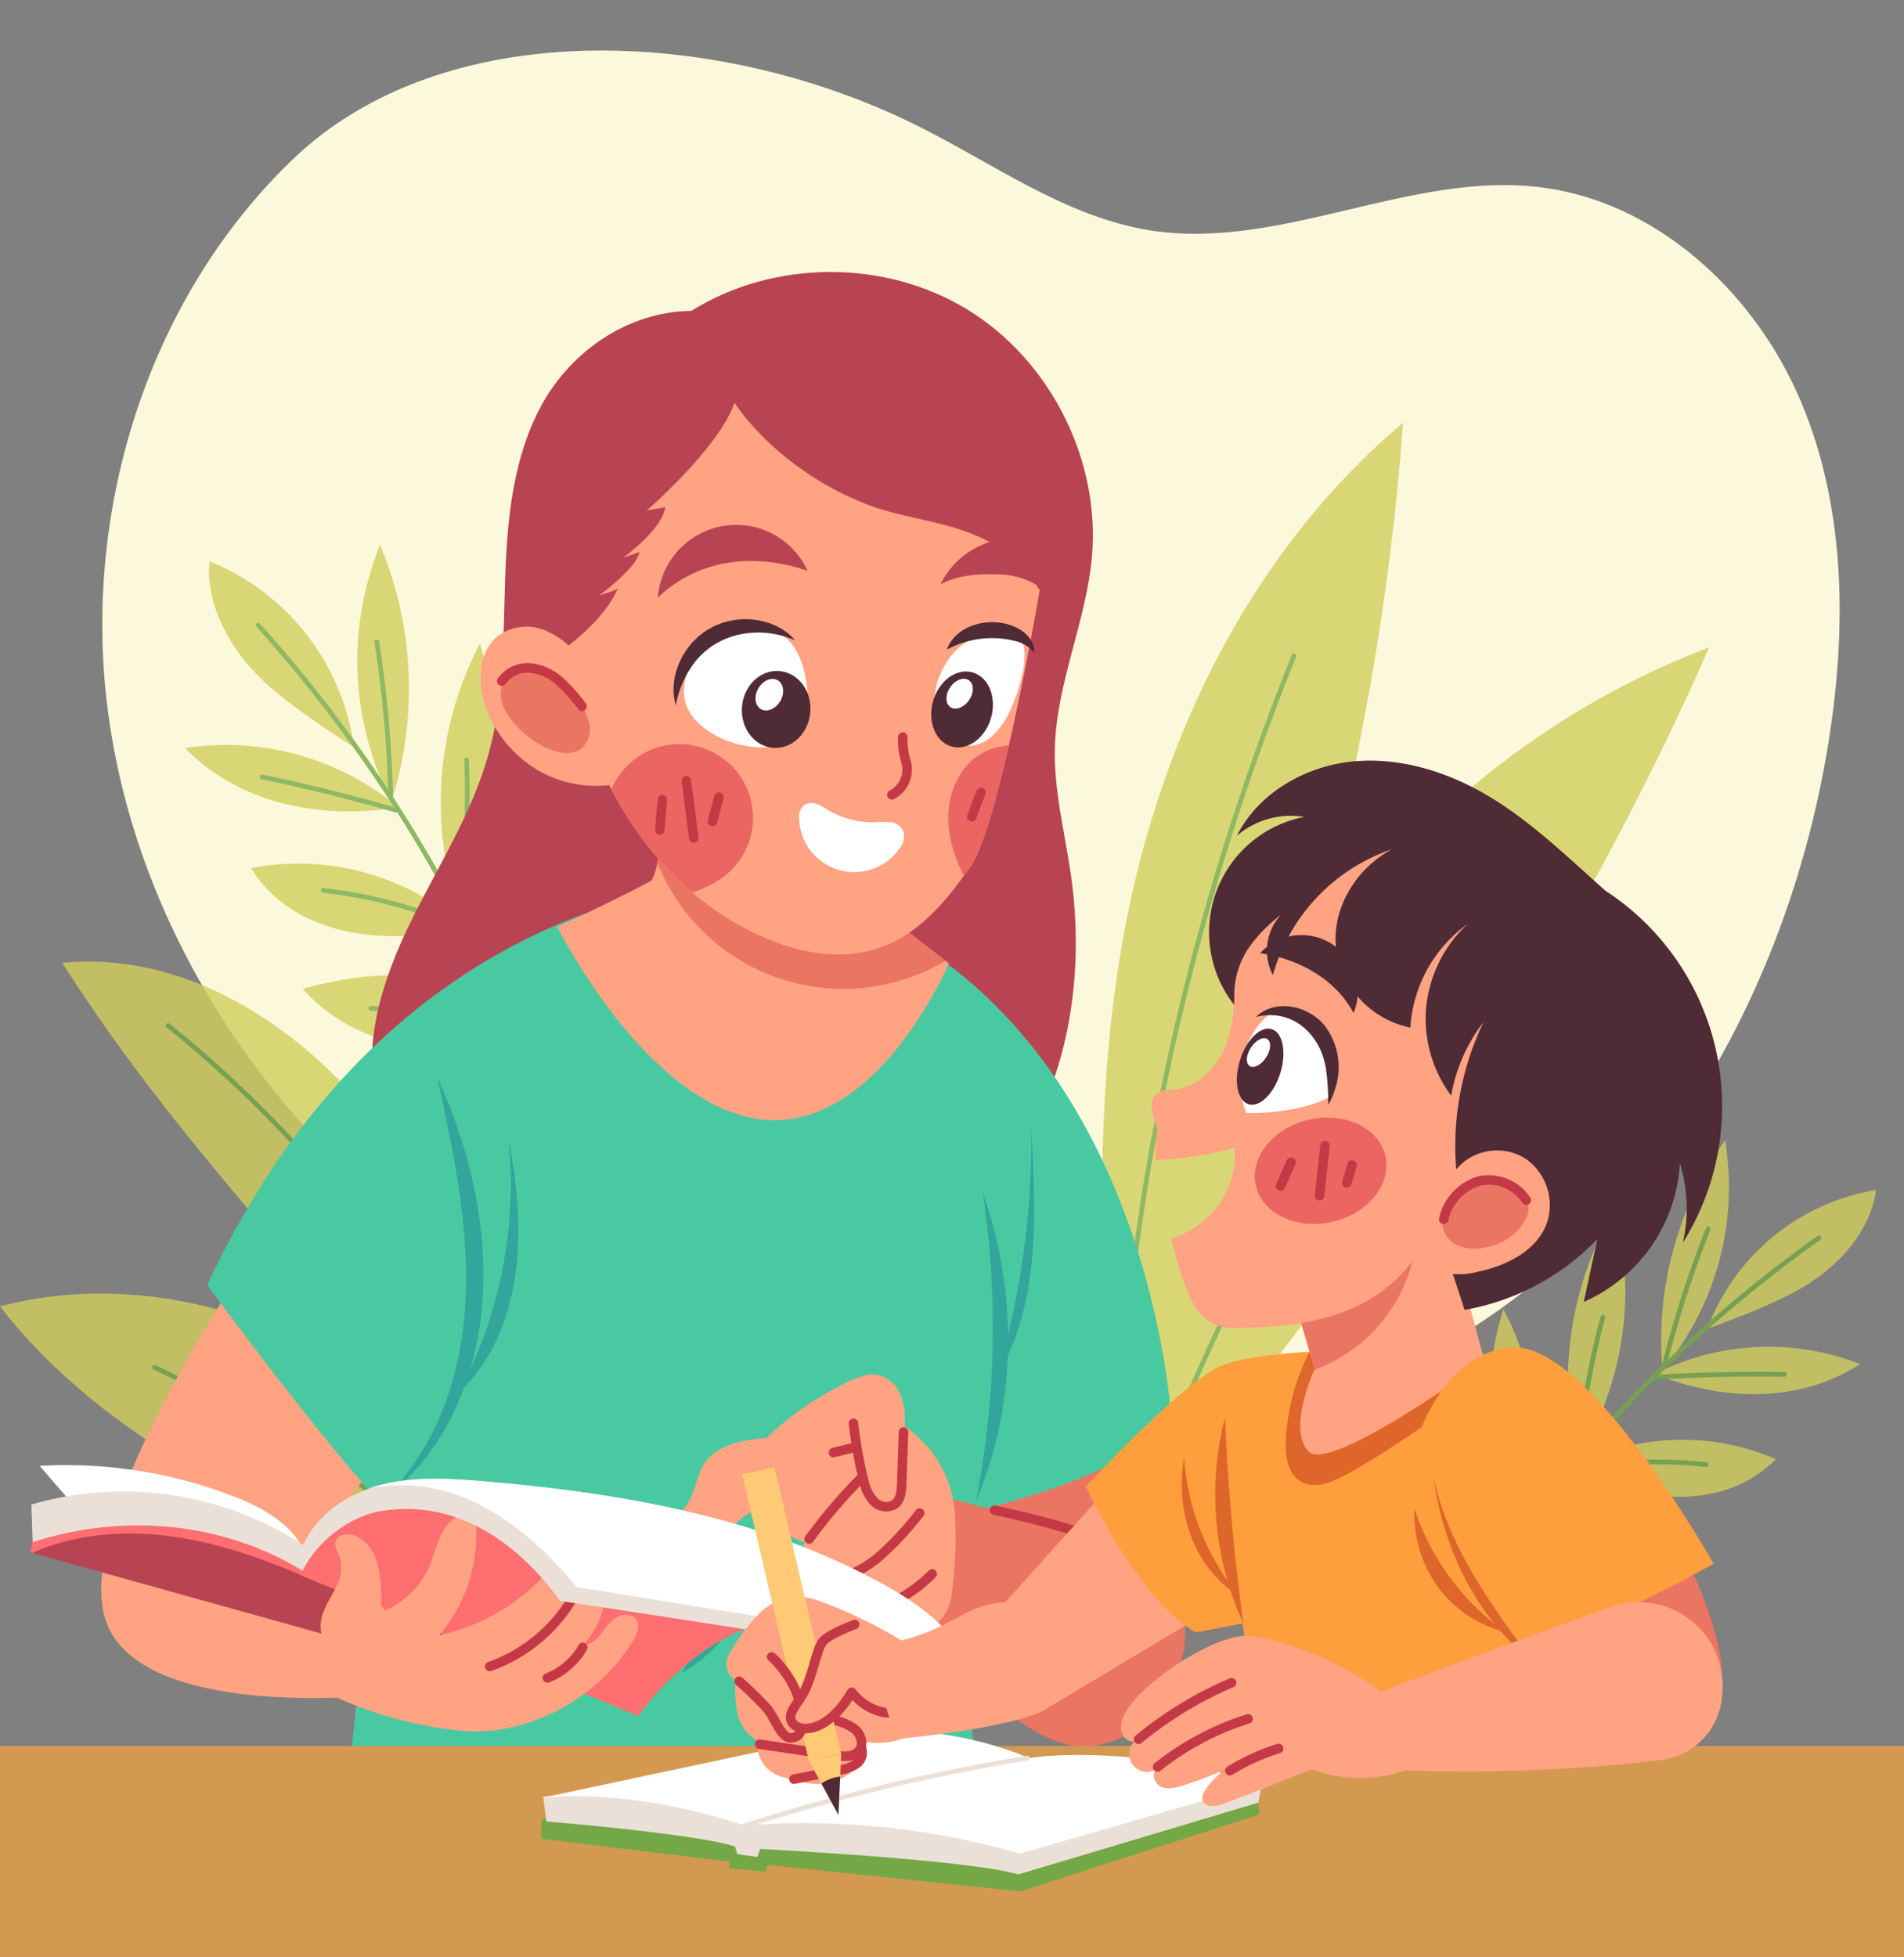 <svg xmlns="http://www.w3.org/2000/svg" xmlns:xlink="http://www.w3.org/1999/xlink" width="400" height="411" viewBox="0 0 400 411">
  <rect x="0" y="0" width="400" height="411" fill="#808080" stroke="none"/>
  <defs>
    <clipPath id="clip-path">
      <rect id="Rectángulo_416181" data-name="Rectángulo 416181" width="400" height="411" transform="translate(180 1817)" fill="#fff" stroke="#707070" stroke-width="1"/>
    </clipPath>
  </defs>
  <g id="Enmascarar_grupo_1098854" data-name="Enmascarar grupo 1098854" transform="translate(-180 -1817)" clip-path="url(#clip-path)">
    <g id="Grupo_1201241" data-name="Grupo 1201241" transform="translate(-898.119 -54.666)">
      <g id="OBJECTS" transform="translate(1065 1882.28)">
        <g id="Grupo_1201184" data-name="Grupo 1201184" transform="translate(2.491 0)">
          <path id="Trazado_1074921" data-name="Trazado 1074921" d="M80.877,49.169C50.7,78.154,36.846,122.277,41.929,163.81s28.1,79.98,60.326,106.673,73.1,41.984,114.719,46.36c35.384,3.722,72.4-.489,103.652-17.494,45.617-24.822,73.908-74.634,82.6-125.834,4.167-24.543,4.207-50.53-5.455-73.473S367.346,57.811,342.616,54.95c-27.272-3.155-54.213,13.31-81.348,9.139C243.158,61.3,227.831,49.763,211.379,41.7,169.426,21.127,112.5,18.794,80.877,49.169Z" transform="translate(-8.78 -26.28)" fill="#fcf8db"/>
          <g id="Grupo_1201183" data-name="Grupo 1201183" transform="translate(10.628 78.172)" opacity="0.8">
            <g id="Grupo_1201168" data-name="Grupo 1201168" transform="translate(38.86 25.645)">
              <g id="Grupo_1201159" data-name="Grupo 1201159" transform="translate(36.218)">
                <path id="Trazado_1074922" data-name="Trazado 1074922" d="M102.4,196.293a64.666,64.666,0,0,1-2.374-53.917A78.178,78.178,0,0,1,102.4,196.293Z" transform="translate(-95.255 -142.376)" fill="#d1cd5c"/>
                <path id="Trazado_1074923" data-name="Trazado 1074923" d="M100.267,167.463a248.144,248.144,0,0,1,2.918,32.5" transform="translate(-96.19 -147.059)" fill="none" stroke="#74a847" stroke-linecap="round" stroke-linejoin="round" stroke-miterlimit="10" stroke-width="1"/>
              </g>
              <g id="Grupo_1201160" data-name="Grupo 1201160" transform="translate(0 42.022)">
                <path id="Trazado_1074924" data-name="Trazado 1074924" d="M95.617,207.175a56.891,56.891,0,0,0-44.894-12.464C61.07,205.295,77.008,210.069,95.617,207.175Z" transform="translate(-50.723 -194.044)" fill="#d1cd5c"/>
                <path id="Trazado_1074925" data-name="Trazado 1074925" d="M98.866,209.318q-13.965-4.03-28.205-7.006" transform="translate(-54.445 -195.587)" fill="none" stroke="#74a847" stroke-linecap="round" stroke-linejoin="round" stroke-miterlimit="10" stroke-width="1"/>
              </g>
              <g id="Grupo_1201161" data-name="Grupo 1201161" transform="translate(53.743 20.757)">
                <path id="Trazado_1074926" data-name="Trazado 1074926" d="M120.855,225.067a71.966,71.966,0,0,1,4.152-57.169A77.034,77.034,0,0,1,120.855,225.067Z" transform="translate(-116.801 -167.898)" fill="#d1cd5c"/>
                <path id="Trazado_1074927" data-name="Trazado 1074927" d="M123.112,197.948a182.489,182.489,0,0,1-1.527,31.953" transform="translate(-117.694 -173.508)" fill="none" stroke="#74a847" stroke-linecap="round" stroke-linejoin="round" stroke-miterlimit="10" stroke-width="1"/>
              </g>
              <g id="Grupo_1201162" data-name="Grupo 1201162" transform="translate(13.874 66.936)">
                <path id="Trazado_1074928" data-name="Trazado 1074928" d="M113.2,238.378a52.851,52.851,0,0,0-45.422-12.733C74.92,237.092,89.938,242.967,113.2,238.378Z" transform="translate(-67.781 -224.676)" fill="#d1cd5c"/>
                <path id="Trazado_1074929" data-name="Trazado 1074929" d="M116.641,239.932a100.228,100.228,0,0,0-30.209-8.306" transform="translate(-71.263 -225.973)" fill="none" stroke="#74a847" stroke-linecap="round" stroke-linejoin="round" stroke-miterlimit="10" stroke-width="1"/>
              </g>
              <g id="Grupo_1201163" data-name="Grupo 1201163" transform="translate(67.071 48.336)">
                <path id="Trazado_1074930" data-name="Trazado 1074930" d="M134.881,254.165a58.449,58.449,0,0,1,12.81-52.358C148.958,219.254,144.549,237.069,134.881,254.165Z" transform="translate(-133.189 -201.807)" fill="#d1cd5c"/>
                <path id="Trazado_1074931" data-name="Trazado 1074931" d="M140.967,227.089q-2.84,15.854-5.681,31.706" transform="translate(-133.58 -206.527)" fill="none" stroke="#74a847" stroke-linecap="round" stroke-linejoin="round" stroke-miterlimit="10" stroke-width="1"/>
              </g>
              <g id="Grupo_1201164" data-name="Grupo 1201164" transform="translate(24.705 90.43)">
                <path id="Trazado_1074932" data-name="Trazado 1074932" d="M126.214,266.97c-3.989-7.327-12.122-11.718-20.371-12.959s-16.663.273-24.745,2.342C90.839,267.539,107.7,271.876,126.214,266.97Z" transform="translate(-81.098 -253.563)" fill="#d1cd5c"/>
                <path id="Trazado_1074933" data-name="Trazado 1074933" d="M129.923,268.843A100.587,100.587,0,0,0,98.73,262.09" transform="translate(-84.39 -255.155)" fill="none" stroke="#74a847" stroke-linecap="round" stroke-linejoin="round" stroke-miterlimit="10" stroke-width="1"/>
              </g>
              <g id="Grupo_1201165" data-name="Grupo 1201165" transform="translate(76 73.576)">
                <path id="Trazado_1074934" data-name="Trazado 1074934" d="M144.653,280.59a45.44,45.44,0,0,1,25.489-47.75C166.879,252.106,157.569,270.3,144.653,280.59Z" transform="translate(-144.167 -232.84)" fill="#d1cd5c"/>
                <path id="Trazado_1074935" data-name="Trazado 1074935" d="M158.464,253.684l-13.726,30.645" transform="translate(-144.274 -236.731)" fill="none" stroke="#74a847" stroke-linecap="round" stroke-linejoin="round" stroke-miterlimit="10" stroke-width="1"/>
              </g>
              <g id="Grupo_1201166" data-name="Grupo 1201166" transform="translate(35.531 111.512)">
                <path id="Trazado_1074936" data-name="Trazado 1074936" d="M136.685,294.88A45.592,45.592,0,0,0,94.41,280.252C105.336,291.453,120.088,298.853,136.685,294.88Z" transform="translate(-94.41 -279.483)" fill="#d1cd5c"/>
                <path id="Trazado_1074937" data-name="Trazado 1074937" d="M140.543,296.438a185.815,185.815,0,0,0-28-10.373" transform="translate(-97.795 -280.712)" fill="none" stroke="#74a847" stroke-linecap="round" stroke-linejoin="round" stroke-miterlimit="10" stroke-width="1"/>
              </g>
              <g id="Grupo_1201167" data-name="Grupo 1201167" transform="translate(5.049 3.443)">
                <path id="Trazado_1074938" data-name="Trazado 1074938" d="M87.4,185.717a49.306,49.306,0,0,0-30.384-39.108c-.626,7.113,2.3,14.174,6.609,19.869S73.553,176.712,87.4,185.717Z" transform="translate(-56.93 -146.609)" fill="#d1cd5c"/>
                <path id="Trazado_1074939" data-name="Trazado 1074939" d="M69.642,163.139a294.946,294.946,0,0,1,64.734,117.8" transform="translate(-59.303 -149.695)" fill="none" stroke="#74a847" stroke-linecap="round" stroke-linejoin="round" stroke-miterlimit="10" stroke-width="1"/>
              </g>
            </g>
            <g id="Grupo_1201178" data-name="Grupo 1201178" transform="translate(292.074 150.72)">
              <g id="Grupo_1201169" data-name="Grupo 1201169" transform="translate(56.906)">
                <path id="Trazado_1074940" data-name="Trazado 1074940" d="M432.3,344.463a59.984,59.984,0,0,0,13.156-48.3A72.519,72.519,0,0,0,432.3,344.463Z" transform="translate(-432.026 -296.16)" fill="#d1cd5c"/>
                <path id="Trazado_1074941" data-name="Trazado 1074941" d="M442.054,319.034a230.074,230.074,0,0,0-9.274,28.809" transform="translate(-432.167 -300.43)" fill="none" stroke="#74a847" stroke-linecap="round" stroke-linejoin="round" stroke-miterlimit="10" stroke-width="1"/>
              </g>
              <g id="Grupo_1201170" data-name="Grupo 1201170" transform="translate(55.537 43.367)">
                <path id="Trazado_1074942" data-name="Trazado 1074942" d="M430.343,355.223a52.773,52.773,0,0,1,43.167-2.113C461.988,360.575,446.591,361.641,430.343,355.223Z" transform="translate(-430.343 -349.481)" fill="#d1cd5c"/>
                <path id="Trazado_1074943" data-name="Trazado 1074943" d="M430.719,357.183q13.459-.8,26.953-.581" transform="translate(-430.413 -350.802)" fill="none" stroke="#74a847" stroke-linecap="round" stroke-linejoin="round" stroke-miterlimit="10" stroke-width="1"/>
              </g>
              <g id="Grupo_1201171" data-name="Grupo 1201171" transform="translate(37.319 14.504)">
                <path id="Trazado_1074944" data-name="Trazado 1074944" d="M409.837,366.571a66.755,66.755,0,0,0,7.914-52.578A71.461,71.461,0,0,0,409.837,366.571Z" transform="translate(-407.943 -313.993)" fill="#d1cd5c"/>
                <path id="Trazado_1074945" data-name="Trazado 1074945" d="M415.79,341.884a169.178,169.178,0,0,0-5.141,29.225" transform="translate(-408.448 -319.2)" fill="none" stroke="#74a847" stroke-linecap="round" stroke-linejoin="round" stroke-miterlimit="10" stroke-width="1"/>
              </g>
              <g id="Grupo_1201172" data-name="Grupo 1201172" transform="translate(37.291 62.892)">
                <path id="Trazado_1074946" data-name="Trazado 1074946" d="M407.923,379.825a49.024,49.024,0,0,1,43.7-2.248C442.827,386.477,428.038,388.727,407.923,379.825Z" transform="translate(-407.911 -373.488)" fill="#d1cd5c"/>
                <path id="Trazado_1074947" data-name="Trazado 1074947" d="M407.908,381.135a92.975,92.975,0,0,1,29.031-1.348" transform="translate(-407.908 -374.558)" fill="none" stroke="#74a847" stroke-linecap="round" stroke-linejoin="round" stroke-miterlimit="10" stroke-width="1"/>
              </g>
              <g id="Grupo_1201173" data-name="Grupo 1201173" transform="translate(20.438 35.453)">
                <path id="Trazado_1074948" data-name="Trazado 1074948" d="M391.391,389.742a54.218,54.218,0,0,0-.9-49.992C385.779,355.278,386.133,372.3,391.391,389.742Z" transform="translate(-387.187 -339.75)" fill="#d1cd5c"/>
                <path id="Trazado_1074949" data-name="Trazado 1074949" d="M393.7,364.412q-.666,14.925-1.333,29.85" transform="translate(-388.153 -344.354)" fill="none" stroke="#74a847" stroke-linecap="round" stroke-linejoin="round" stroke-miterlimit="10" stroke-width="1"/>
              </g>
              <g id="Grupo_1201174" data-name="Grupo 1201174" transform="translate(22.608 80.424)">
                <path id="Trazado_1074950" data-name="Trazado 1074950" d="M390.39,402.693c5.105-5.816,13.361-8.128,21.079-7.566s15.023,3.649,21.913,7.171C422.283,410.43,406.138,410.911,390.39,402.693Z" transform="translate(-389.955 -395.044)" fill="#d1cd5c"/>
                <path id="Trazado_1074951" data-name="Trazado 1074951" d="M389.855,404.413a93.287,93.287,0,0,1,29.6.258" transform="translate(-389.855 -396.596)" fill="none" stroke="#74a847" stroke-linecap="round" stroke-linejoin="round" stroke-miterlimit="10" stroke-width="1"/>
              </g>
              <g id="Grupo_1201175" data-name="Grupo 1201175" transform="translate(0 54.126)">
                <path id="Trazado_1074952" data-name="Trazado 1074952" d="M375.5,411.12a42.149,42.149,0,0,0-13.314-48.411C361.2,380.808,365.913,399.175,375.5,411.12Z" transform="translate(-362.058 -362.709)" fill="#d1cd5c"/>
                <path id="Trazado_1074953" data-name="Trazado 1074953" d="M371.069,384.528l6.163,30.532" transform="translate(-363.74 -366.782)" fill="none" stroke="#74a847" stroke-linecap="round" stroke-linejoin="round" stroke-miterlimit="10" stroke-width="1"/>
              </g>
              <g id="Grupo_1201176" data-name="Grupo 1201176" transform="translate(10.611 99.342)">
                <path id="Trazado_1074954" data-name="Trazado 1074954" d="M375.714,426.28a42.29,42.29,0,0,1,41.24-4.606C404.78,429.58,389.921,433.264,375.714,426.28Z" transform="translate(-375.219 -418.304)" fill="#d1cd5c"/>
                <path id="Trazado_1074955" data-name="Trazado 1074955" d="M375.105,427.517a172.448,172.448,0,0,1,27.453-3.671" transform="translate(-375.105 -419.338)" fill="none" stroke="#74a847" stroke-linecap="round" stroke-linejoin="round" stroke-miterlimit="10" stroke-width="1"/>
              </g>
              <g id="Grupo_1201177" data-name="Grupo 1201177" transform="translate(7.424 10.435)">
                <path id="Trazado_1074956" data-name="Trazado 1074956" d="M443.94,338.174a45.737,45.737,0,0,1,35.477-29.184c-.885,6.564-4.976,12.356-10.036,16.629S458.306,332.854,443.94,338.174Z" transform="translate(-384.768 -308.99)" fill="#d1cd5c"/>
                <path id="Trazado_1074957" data-name="Trazado 1074957" d="M453.812,321.374a273.591,273.591,0,0,0-82.626,93.38" transform="translate(-371.186 -311.302)" fill="none" stroke="#74a847" stroke-linecap="round" stroke-linejoin="round" stroke-miterlimit="10" stroke-width="1"/>
              </g>
            </g>
            <g id="Grupo_1201179" data-name="Grupo 1201179" transform="translate(231.531)">
              <path id="Trazado_1074958" data-name="Trazado 1074958" d="M290.291,333.378c-2.62-38.507-5.216-77.461,2.142-116.427s25.768-78.557,58.423-106.105C345.511,184.406,324.446,258.5,290.291,333.378Z" transform="translate(-287.618 -110.845)" fill="#d1cd5c"/>
              <path id="Trazado_1074959" data-name="Trazado 1074959" d="M328.666,171.083c-21.7,53.979-34.241,110.344-36.958,166.16" transform="translate(-288.382 -122.09)" fill="none" stroke="#74a847" stroke-linecap="round" stroke-linejoin="round" stroke-miterlimit="10" stroke-width="1"/>
            </g>
            <g id="Grupo_1201180" data-name="Grupo 1201180" transform="translate(238.267 47.182)">
              <path id="Trazado_1074960" data-name="Trazado 1074960" d="M295.918,355.472c-1.078-82.643,48.561-159.331,120.79-186.615C389.01,231.966,350.93,289.383,295.918,355.472Z" transform="translate(-295.901 -168.857)" fill="#d1cd5c"/>
              <path id="Trazado_1074961" data-name="Trazado 1074961" d="M378.146,217.7a505.433,505.433,0,0,0-82.013,145.808" transform="translate(-295.944 -177.975)" fill="none" stroke="#74a847" stroke-linecap="round" stroke-linejoin="round" stroke-miterlimit="10" stroke-width="1"/>
            </g>
            <g id="Grupo_1201181" data-name="Grupo 1201181" transform="translate(13.082 113.177)">
              <path id="Trazado_1074962" data-name="Trazado 1074962" d="M122.538,382.109c-6.568-31.085-14.19-62.739-30.776-88.828s-44.075-45.863-72.733-43.006C46.622,293.674,77.79,320.729,122.538,382.109Z" transform="translate(-19.029 -250)" fill="#d1cd5c"/>
              <path id="Trazado_1074963" data-name="Trazado 1074963" d="M46.35,266.521c35.127,28.221,63.144,67.224,80.1,111.514" transform="translate(-24.129 -253.084)" fill="none" stroke="#74a847" stroke-linecap="round" stroke-linejoin="round" stroke-miterlimit="10" stroke-width="1"/>
            </g>
            <g id="Grupo_1201182" data-name="Grupo 1201182" transform="translate(0 182.907)">
              <path id="Trazado_1074964" data-name="Trazado 1074964" d="M146.723,439.661c-13.557-29.783-30.931-58.308-55.563-78.414S33.725,330.353,2.944,338.43C39.621,385.891,110.461,394.11,146.723,439.661Z" transform="translate(-2.944 -335.734)" fill="#d1cd5c"/>
              <path id="Trazado_1074965" data-name="Trazado 1074965" d="M42.9,354.794a333.02,333.02,0,0,1,109.953,84.05" transform="translate(-10.403 -339.292)" fill="none" stroke="#74a847" stroke-linecap="round" stroke-linejoin="round" stroke-miterlimit="10" stroke-width="1"/>
            </g>
          </g>
        </g>
        <g id="Grupo_1201213" data-name="Grupo 1201213" transform="translate(19.479 46.515)">
          <g id="Grupo_1201200" data-name="Grupo 1201200" transform="translate(14.9)">
            <path id="Trazado_1074966" data-name="Trazado 1074966" d="M108.709,255.388c-2.827-12.693,1.511-25.889,7.229-37.57s12.914-22.788,16.394-35.319c3.338-12.021,3.071-24.694,3.5-37.163s1.705-25.329,7.715-36.262,17.838-19.514,31.385-19.658c17.293-10.808,40.712-10.9,58.089-.229s27.889,31.6,26.073,51.91c-1.217,13.6-7.449,26.492-7.788,40.146-.223,8.988,2.122,17.813,3.387,26.714,2.884,20.3-.212,42.007-11.574,58.995C197.976,265.778,152.925,261.124,108.709,255.388Z" transform="translate(-50.958 -81.247)" fill="#b84453"/>
            <path id="Trazado_1074967" data-name="Trazado 1074967" d="M290.957,349.638l8.981,53.4-49.031-6.311-1.214-34.71Z" transform="translate(-72.772 -122.515)" fill="#eb7563"/>
            <path id="Trazado_1074968" data-name="Trazado 1074968" d="M77.775,315.693s-45.65,63.36-35.742,86.028C50.767,421.7,100.1,416.1,100.1,416.1l.669-21.474L86.944,382.837,97.619,368.3Z" transform="translate(-40.626 -117.296)" fill="#ffa382"/>
            <g id="Grupo_1201187" data-name="Grupo 1201187" transform="translate(22.278 117.105)">
              <path id="Trazado_1074969" data-name="Trazado 1074969" d="M181.369,232.4s-73.561-2.685-114.418,84.856c0,0,20.446,27.988,36,45.469l-6.111,55.953L228.7,422.993s-3.762-42.1-3.431-44.259,3.037-14.081,3.037-14.081,33.591-7.279,41.141-19.6C269.448,345.049,264.074,246.935,181.369,232.4Z" transform="translate(-66.951 -221.591)" fill="#49c9a1"/>
              <g id="Grupo_1201185" data-name="Grupo 1201185" transform="translate(73.493)">
                <path id="Trazado_1074970" data-name="Trazado 1074970" d="M236.112,247.75s-14.994,35.491-39.215,32.783c-24.354-2.722-43.1-40.552-43.1-40.552,1.87-.542,19.108-9.021,19.9-9.715a12.27,12.27,0,0,0,1.168-3.673v-.008c.719-3.08,1.413-6.956,1.413-6.956l49.5,20.107,9.6,7.455Z" transform="translate(-153.798 -219.63)" fill="#ffa382"/>
                <path id="Trazado_1074971" data-name="Trazado 1074971" d="M239.221,247.192a42,42,0,0,1-60.523-20.6v-.008c.719-3.08,1.413-6.956,1.413-6.956l49.5,20.107Z" transform="translate(-157.627 -219.63)" fill="#eb7563"/>
              </g>
              <g id="Grupo_1201186" data-name="Grupo 1201186" transform="translate(37.001 52.156)">
                <path id="Trazado_1074972" data-name="Trazado 1074972" d="M122.025,281.263c3.3,15.237,6.625,30.681,5.928,46.256s-5.886,31.56-17.278,42.2c13.247-9.661,20.014-26.376,20.9-42.747S128.145,294.4,122.025,281.263Z" transform="translate(-110.675 -281.263)" fill="#32a69c"/>
                <path id="Trazado_1074973" data-name="Trazado 1074973" d="M139.875,296.579a93.8,93.8,0,0,1-10.44,53.082c6.751-6.167,10.393-15.152,11.769-24.191S141.892,307.22,139.875,296.579Z" transform="translate(-113.56 -283.618)" fill="#32a69c"/>
                <path id="Trazado_1074974" data-name="Trazado 1074974" d="M257.829,374.418a189.462,189.462,0,0,0,1.378-64.718C266.639,330.662,266.458,354.233,257.829,374.418Z" transform="translate(-133.302 -285.636)" fill="#32a69c"/>
                <path id="Trazado_1074975" data-name="Trazado 1074975" d="M270.213,292.942a173.921,173.921,0,0,1-7.182,52.554c4.433-7.019,6.636-16.006,7.406-24.985S270.639,302.463,270.213,292.942Z" transform="translate(-134.102 -283.059)" fill="#32a69c"/>
                <path id="Trazado_1074976" data-name="Trazado 1074976" d="M207.77,378.911a324.457,324.457,0,0,1-23.063,42.321c6.641-3.568,11.484-9.869,14.658-16.707S204.206,390.264,207.77,378.911Z" transform="translate(-122.058 -296.278)" fill="#32a69c"/>
              </g>
            </g>
            <g id="Grupo_1201199" data-name="Grupo 1201199" transform="translate(79.689 27.455)">
              <path id="Trazado_1074977" data-name="Trazado 1074977" d="M255.558,153.1s-2.86,16.832-6.474,32.58c-2.589,11.3-5.568,22.045-8.166,25.624-.415.575-.838,1.159-1.278,1.752-6.068,8.259-14.234,17.788-29.407,16.383-7.269-.669-17.763-4.468-27.672-12.914a71.005,71.005,0,0,1-16.967-21.655v-.008a95.713,95.713,0,0,1-9.376-29.9s7.845-5.627,10.68-12.177a26.859,26.859,0,0,1-3.808,1.346s7.76-5.7,8.42-9.08l-3.486,1.2s8.259-5.907,8.86-10.595l-3.884.685s15.232-13.193,18.456-22.654c0,0,8.581,13.9,27.994,21.427C231.085,139.636,246.681,138.273,255.558,153.1Z" transform="translate(-138.089 -113.69)" fill="#ffa382"/>
              <g id="Grupo_1201188" data-name="Grupo 1201188" transform="translate(0 47.054)">
                <path id="Trazado_1074978" data-name="Trazado 1074978" d="M156.227,176.665a17.828,17.828,0,0,0-7.921-6.635,10.182,10.182,0,0,0-9.851,1.2c-4.3,3.426-4.407,10.238-2.4,15.441a25.458,25.458,0,0,0,11.037,12.906,24.26,24.26,0,0,0,16.478,2.713C160,194.146,161.316,183.875,156.227,176.665Z" transform="translate(-134.794 -169.294)" fill="#ffa382"/>
                <path id="Trazado_1074979" data-name="Trazado 1074979" d="M147.956,179.466a11.179,11.179,0,0,0-4.592.7,5.774,5.774,0,0,0-3.255,3.178c-.867,2.357.32,4.978,1.851,6.968a20.4,20.4,0,0,0,7.62,6.072c2.3,1.058,5.233,1.6,7.215.019a5.359,5.359,0,0,0,1.662-5.056,11.218,11.218,0,0,0-2.471-4.94A30.187,30.187,0,0,0,147.956,179.466Z" transform="translate(-135.566 -170.857)" fill="#eb7563"/>
                <path id="Trazado_1074980" data-name="Trazado 1074980" d="M140.066,182.282a6.676,6.676,0,0,1,6-2.75,10.964,10.964,0,0,1,6.184,2.81,34.464,34.464,0,0,1,4.673,5.238" transform="translate(-135.605 -170.865)" fill="none" stroke="#c43945" stroke-linecap="round" stroke-linejoin="round" stroke-miterlimit="10" stroke-width="2"/>
              </g>
              <g id="Grupo_1201198" data-name="Grupo 1201198" transform="translate(27.507 25.689)">
                <path id="Trazado_1074981" data-name="Trazado 1074981" d="M210.272,153.66a16.49,16.49,0,0,0-31.445,5.655C186.193,152.161,197.47,149.312,210.272,153.66Z" transform="translate(-169.072 -144.047)" fill="#b84453"/>
                <path id="Trazado_1074982" data-name="Trazado 1074982" d="M273.562,155.443a10.148,10.148,0,0,0-6.9-7.388,13.515,13.515,0,0,0-9.915,1.167A17.182,17.182,0,0,0,249.021,157c3.981-1.99,8.04-2.166,12.152-2.048s8.364,1.593,11.106,4.908C272.683,158.451,273.085,157.044,273.562,155.443Z" transform="translate(-179.865 -144.588)" fill="#b84453"/>
                <path id="Trazado_1074983" data-name="Trazado 1074983" d="M239.2,196.672a15.373,15.373,0,0,0,.651,5.049,6,6,0,0,1-2.869,7.063l-.054.027" transform="translate(-178.006 -152.138)" fill="none" stroke="#c43945" stroke-linecap="round" stroke-linejoin="round" stroke-miterlimit="10" stroke-width="2"/>
                <path id="Trazado_1074984" data-name="Trazado 1074984" d="M229.83,217.092a18.637,18.637,0,0,1-9.8-2.531,12.228,12.228,0,0,0-2.538-1.35,2.851,2.851,0,0,0-2.726.4,3.489,3.489,0,0,0-.861,2.777,11.565,11.565,0,0,0,21.054,6.213,4.087,4.087,0,0,0,.86-3.573,3.3,3.3,0,0,0-2.614-1.935A18.691,18.691,0,0,0,229.83,217.092Z" transform="translate(-174.465 -154.655)" fill="#fff"/>
                <g id="Grupo_1201191" data-name="Grupo 1201191" transform="translate(13.049 19.784)">
                  <path id="Trazado_1074985" data-name="Trazado 1074985" d="M185.3,182.987c0-7.067,6.575-13.854,13.642-13.854s10.79,3.884,12.035,11.5c1.3,7.967-2.3,13.976-9.364,13.976C194.616,194.612,185.3,190.054,185.3,182.987Z" transform="translate(-183.116 -167.688)" fill="#fff"/>
                  <g id="Grupo_1201189" data-name="Grupo 1201189" transform="translate(14.343 10.864)">
                    <path id="Trazado_1074986" data-name="Trazado 1074986" d="M199.825,186.838c.822-4.386,4.646-7.266,8.541-6.431s6.387,5.067,5.566,9.453-4.646,7.266-8.542,6.431S199,191.225,199.825,186.838Z" transform="translate(-199.668 -180.264)" fill="#4f2b36"/>
                    <path id="Trazado_1074987" data-name="Trazado 1074987" d="M203.788,184.014c1.064-1.619,2.9-2.24,4.1-1.387s1.315,2.857.251,4.476-2.9,2.24-4.1,1.387S202.725,185.633,203.788,184.014Z" transform="translate(-200.189 -180.568)" fill="#fff"/>
                  </g>
                  <g id="Grupo_1201190" data-name="Grupo 1201190">
                    <path id="Trazado_1074988" data-name="Trazado 1074988" d="M208.28,171.877c-7.777-3.426-17.229-1.525-21.917,5.734a20.2,20.2,0,0,0-3.167,7.919c-1.816-6.167,1.728-13.256,7.389-16.292,5.625-3.1,13.5-2.227,17.694,2.639Z" transform="translate(-182.718 -167.425)" fill="#4f2b36"/>
                  </g>
                </g>
                <g id="Grupo_1201194" data-name="Grupo 1201194" transform="translate(67.174 20.407)">
                  <path id="Trazado_1074989" data-name="Trazado 1074989" d="M248.79,179.266c3.3-7.207,8.751-8.725,13.178-8.891,7.021-.263,4.18,10.063,1.924,15.556-2.358,5.737-6.308,9.89-11.947,8.121C247.717,192.727,246.2,184.905,248.79,179.266Z" transform="translate(-246.807 -168.502)" fill="#fff"/>
                  <g id="Grupo_1201192" data-name="Grupo 1201192" transform="translate(0 10.353)">
                    <path id="Trazado_1074990" data-name="Trazado 1074990" d="M247.476,185.462c1.72-4.1,5.661-6.121,8.8-4.514s4.3,6.232,2.576,10.331-5.661,6.121-8.8,4.514S245.756,189.561,247.476,185.462Z" transform="translate(-246.678 -180.396)" fill="#4f2b36"/>
                    <path id="Trazado_1074991" data-name="Trazado 1074991" d="M251.73,183.4c1.285-1.358,3-1.588,3.834-.513s.464,3.047-.822,4.4-3,1.588-3.834.513S250.444,184.757,251.73,183.4Z" transform="translate(-247.26 -180.675)" fill="#fff"/>
                  </g>
                  <g id="Grupo_1201193" data-name="Grupo 1201193" transform="translate(3.281)">
                    <path id="Trazado_1074992" data-name="Trazado 1074992" d="M250.555,173.922c2.143-5.78,10.283-7.221,15.27-4.274,1.686.973,3.314,2.881,3.073,4.915a7.178,7.178,0,0,0-4.149-2.48,19.913,19.913,0,0,0-14.193,1.84Z" transform="translate(-250.555 -168.162)" fill="#4f2b36"/>
                  </g>
                </g>
                <g id="Grupo_1201195" data-name="Grupo 1201195" transform="translate(70.769 46.301)">
                  <path id="Trazado_1074993" data-name="Trazado 1074993" d="M263.648,198.76c-2.59,11.3-5.568,22.045-8.166,25.624-.415.575-.838,1.159-1.278,1.752a28.553,28.553,0,0,1-3.123-9.529c-.609-4.908.559-10.2,3.91-13.836A12.659,12.659,0,0,1,263.648,198.76Z" transform="translate(-250.926 -198.76)" fill="#eb6563"/>
                  <path id="Trazado_1074994" data-name="Trazado 1074994" d="M258.677,210.437q-.967,2.558-1.936,5.116" transform="translate(-251.82 -200.555)" fill="none" stroke="#c43945" stroke-linecap="round" stroke-linejoin="round" stroke-miterlimit="10" stroke-width="2"/>
                </g>
                <g id="Grupo_1201197" data-name="Grupo 1201197" transform="translate(0 46.007)">
                  <path id="Trazado_1074995" data-name="Trazado 1074995" d="M191.358,225.9a21.5,21.5,0,0,1-7.091,3.656A71.005,71.005,0,0,1,167.3,207.9v-.008A15.482,15.482,0,1,1,191.358,225.9Z" transform="translate(-167.299 -198.414)" fill="#eb6563"/>
                  <g id="Grupo_1201196" data-name="Grupo 1201196" transform="translate(10.146 7.678)">
                    <path id="Trazado_1074996" data-name="Trazado 1074996" d="M179.842,212.234l-.553,6.36" transform="translate(-179.289 -208.217)" fill="none" stroke="#c43945" stroke-linecap="round" stroke-linejoin="round" stroke-miterlimit="10" stroke-width="2"/>
                    <path id="Trazado_1074997" data-name="Trazado 1074997" d="M185.895,207.487l1.559,12.043" transform="translate(-180.305 -207.487)" fill="none" stroke="#c43945" stroke-linecap="round" stroke-linejoin="round" stroke-miterlimit="10" stroke-width="2"/>
                    <path id="Trazado_1074998" data-name="Trazado 1074998" d="M193.745,211.581q-.692,2.558-1.383,5.116" transform="translate(-181.299 -208.117)" fill="none" stroke="#c43945" stroke-linecap="round" stroke-linejoin="round" stroke-miterlimit="10" stroke-width="2"/>
                  </g>
                </g>
              </g>
            </g>
          </g>
          <g id="Grupo_1201212" data-name="Grupo 1201212" transform="translate(0 231.569)">
            <g id="Grupo_1201205" data-name="Grupo 1201205" transform="translate(132.192)">
              <g id="Grupo_1201204" data-name="Grupo 1201204">
                <g id="Grupo_1201201" data-name="Grupo 1201201" transform="translate(53.075 25.411)">
                  <path id="Trazado_1074999" data-name="Trazado 1074999" d="M287.341,434.941a20.63,20.63,0,0,1-7.421,2.589c-15.8,2.353-37.971-28.1-37.971-28.1l5.34-24.516s1.21.288,3.266.812c10.527,2.691,43.116,11.644,47.22,20.3C301.829,414.581,297.783,428.9,287.341,434.941Z" transform="translate(-241.949 -384.92)" fill="#eb7563"/>
                </g>
                <g id="Grupo_1201203" data-name="Grupo 1201203">
                  <path id="Trazado_1075000" data-name="Trazado 1075000" d="M200.889,383.547a5.456,5.456,0,0,0-3.782,1.1,36.843,36.843,0,0,0-3.053,2.63,19.369,19.369,0,0,1-9.441,4.427,7.183,7.183,0,0,1-2.982-.006,3.216,3.216,0,0,1-2.235-1.835c-.733-1.93,1.1-3.97,2.752-5a9,9,0,0,0,3.482-3.743c1.471-3.152,1.951-6.222,3.2-7.862,2.837-3.717,7.961-4.667,12.857-5.033a65.783,65.783,0,0,1,17.372-11.9c2-.938,4.213-1.793,6.357-1.274a6.806,6.806,0,0,1,4.341,3.859,14.052,14.052,0,0,1,.954,6.761,34.606,34.606,0,0,1,3.753,3.252,23.722,23.722,0,0,1,6.849,15.645,89.014,89.014,0,0,1-.735,16.739,9.826,9.826,0,0,1-6.246,7.939,29.541,29.541,0,0,1-8.551,1.72,5.219,5.219,0,0,1-4.945-2.917,19.563,19.563,0,0,1-.861-2.075,9.775,9.775,0,0,1-5.546-8.1,5.045,5.045,0,0,1-4.662-2.173,5.109,5.109,0,0,1,.062-5.5A18.4,18.4,0,0,1,200.889,383.547Z" transform="translate(-179.23 -354.891)" fill="#ffa382"/>
                  <g id="Grupo_1201202" data-name="Grupo 1201202" transform="translate(31.447 10.238)">
                    <path id="Trazado_1075001" data-name="Trazado 1075001" d="M237.9,368.818q-.2,5.489-.393,10.977c-.055,1.529-.212,3.267-1.428,4.2a3.523,3.523,0,0,1-4.392-.581,8.984,8.984,0,0,1-2.126-4.265,93.746,93.746,0,0,1-2.178-12.156" transform="translate(-218.081 -366.99)" fill="none" stroke="#c43945" stroke-linecap="round" stroke-linejoin="round" stroke-miterlimit="10" stroke-width="2"/>
                    <path id="Trazado_1075002" data-name="Trazado 1075002" d="M222.41,374.08l4.076-1" transform="translate(-217.316 -367.926)" fill="none" stroke="#c43945" stroke-linecap="round" stroke-linejoin="round" stroke-miterlimit="10" stroke-width="2"/>
                    <path id="Trazado_1075003" data-name="Trazado 1075003" d="M240.431,389.288a66.647,66.647,0,0,1-8.087,8.768,22.337,22.337,0,0,1-10.535,5.315" transform="translate(-217.224 -370.419)" fill="none" stroke="#c43945" stroke-linecap="round" stroke-linejoin="round" stroke-miterlimit="10" stroke-width="2"/>
                    <path id="Trazado_1075004" data-name="Trazado 1075004" d="M227.027,380.914a114.03,114.03,0,0,0-10.636,12.523" transform="translate(-216.391 -369.131)" fill="none" stroke="#c43945" stroke-linecap="round" stroke-linejoin="round" stroke-miterlimit="10" stroke-width="2"/>
                    <path id="Trazado_1075005" data-name="Trazado 1075005" d="M244.048,404.388a30.976,30.976,0,0,1-15.847,8.5" transform="translate(-218.207 -372.74)" fill="none" stroke="#c43945" stroke-linecap="round" stroke-linejoin="round" stroke-miterlimit="10" stroke-width="2"/>
                  </g>
                </g>
              </g>
              <path id="Trazado_1075006" data-name="Trazado 1075006" d="M262.4,388.578a191.8,191.8,0,0,1,28.363,8.232" transform="translate(-192.019 -360.071)" fill="none" stroke="#c43945" stroke-linecap="round" stroke-linejoin="round" stroke-miterlimit="10" stroke-width="2"/>
            </g>
            <g id="Grupo_1201207" data-name="Grupo 1201207" transform="translate(0 25.495)">
              <g id="Grupo_1201206" data-name="Grupo 1201206">
                <path id="Trazado_1075007" data-name="Trazado 1075007" d="M142.845,423.042c-14.462-1.659-21.1,2.039-21.1,2.039L23.433,397.663l-.415-.118,1.024-5.627.178-.982a46.75,46.75,0,0,1,10.637-1.515c17.153-.685,36.312,5.814,43.057,8.344,1.608.6,2.513.982,2.513.982l8.293-7.134Z" transform="translate(-23.018 -385.688)" fill="#b84453"/>
                <path id="Trazado_1075008" data-name="Trazado 1075008" d="M90.723,398.074,90,401.632l71.048,29.643S176.129,408.6,199.107,410.5l-84.531-25.484S94.422,386.977,90.723,398.074Z" transform="translate(-33.317 -385.019)" fill="#ff6e70"/>
              </g>
              <path id="Trazado_1075009" data-name="Trazado 1075009" d="M82.349,401.971c-.905-.008-1.811.118-2.666.178-9.292-3.943-18.973-7.2-29-8.276-9.224-.99-18.8-.042-27.249,3.715l-.415-.118,1.024-5.627a51.574,51.574,0,0,1,10.815-2.5c9.19-1.142,18.77-.076,27.85,2.048,5.3,1.244,10.747,2.987,15.207,6.3A23.032,23.032,0,0,1,82.349,401.971Z" transform="translate(-23.018 -385.613)" fill="#ff6e70"/>
            </g>
            <g id="Grupo_1201211" data-name="Grupo 1201211" transform="translate(0.228 19.026)">
              <g id="Grupo_1201209" data-name="Grupo 1201209" transform="translate(60.772 10.561)">
                <path id="Trazado_1075010" data-name="Trazado 1075010" d="M96.03,417.018c-1.223-1.681-1.105-4.02-.4-5.976s1.918-3.685,2.8-5.566a8.022,8.022,0,0,0,.73-6.029c-.421-1.163-1.28-2.342-.878-3.512.454-1.324,2.244-1.633,3.587-1.24,2.76.808,4.625,3.52,5.247,6.328a31.745,31.745,0,0,1,.7,8.586c1.681,1.76,3.361,3.3,5.042,5.061" transform="translate(-95.103 -390.574)" fill="#ffa382"/>
                <path id="Trazado_1075011" data-name="Trazado 1075011" d="M95.1,426.48a82.315,82.315,0,0,0,30.914,8.708c13.243.666,27.492-6.97,34.785-19.129.768-1.281,1.465-2.918.7-4.2-.8-1.328-2.793-1.419-4.141-.657a12.048,12.048,0,0,0-3.2,3.324,6.124,6.124,0,0,1-3.7,2.612c1.6-2.287,3.223-4.642,3.892-7.35s.176-5.886-1.936-7.708c.742-.866.427-3.317-1-4.268a4.641,4.641,0,0,0-4.869.259,17.345,17.345,0,0,0-3.686,3.569,42.657,42.657,0,0,1-22.849,13.386,32.709,32.709,0,0,0,7.785-22.352,3.838,3.838,0,0,0-.3-1.563,2.552,2.552,0,0,0-2.54-1.245,4.568,4.568,0,0,0-2.618,1.368c-2.778,2.681-3.15,6.942-4.866,10.4a18.984,18.984,0,0,1-8.434,8.026,41.563,41.563,0,0,1-10.92,3.63A31.576,31.576,0,0,0,95.1,426.48Z" transform="translate(-95.103 -389.854)" fill="#ffa382"/>
                <g id="Grupo_1201208" data-name="Grupo 1201208" transform="translate(35.535 16.714)">
                  <path id="Trazado_1075012" data-name="Trazado 1075012" d="M137.094,424.627a33.154,33.154,0,0,0,17.8-15.022" transform="translate(-137.094 -409.605)" fill="none" stroke="#c43945" stroke-linecap="round" stroke-linejoin="round" stroke-miterlimit="10" stroke-width="2"/>
                  <path id="Trazado_1075013" data-name="Trazado 1075013" d="M151.4,429.034a14.835,14.835,0,0,0,7.432-6.409" transform="translate(-139.294 -411.607)" fill="none" stroke="#c43945" stroke-linecap="round" stroke-linejoin="round" stroke-miterlimit="10" stroke-width="2"/>
                </g>
              </g>
              <g id="Grupo_1201210" data-name="Grupo 1201210">
                <path id="Trazado_1075014" data-name="Trazado 1075014" d="M33.091,386.489l-7.738-8.953A97.527,97.527,0,0,1,66.5,384.1c6.077,2.386,12.485,6.042,14.691,12.106A167.917,167.917,0,0,0,33.091,386.489Z" transform="translate(-23.606 -377.374)" fill="#fff"/>
                <path id="Trazado_1075015" data-name="Trazado 1075015" d="M220.326,420.128c-.186-.034-.372-.068-.559-.093-29.339-5.1-57.366-9.359-85.394-13.616-7.9-10.917-20.665-21.5-37.328-18.913-7.015,1.092-13.785,6.508-16.772,12.584C63.8,389.968,42.667,387.819,23.559,394.1c-.093-2.64-.178-5.281-.271-7.921a69.3,69.3,0,0,1,57.146,8.5c2.539-5.839,8.065-9.9,14.141-11.974.779-.271,1.566-.5,2.361-.7,6.965-1.76,14.276-1.3,21.435-.7,29.068,2.471,58.585,7.582,84.091,21.748C209.8,407.13,217.111,412.368,220.326,420.128Z" transform="translate(-23.288 -377.896)" fill="#ebe0d8"/>
                <path id="Trazado_1075016" data-name="Trazado 1075016" d="M233.279,420.128c-.186-.034-.372-.068-.559-.093-7.616-4.392-16.527-5.949-25.049-7.328q-28.421-4.6-56.85-9.2c-6.525-7.845-14.674-15.427-24.685-19.159a34.75,34.75,0,0,0-18.609-1.642c.779-.271,1.566-.5,2.361-.7,6.965-1.76,14.276-1.3,21.435-.7,29.068,2.471,58.585,7.582,84.091,21.748C222.752,407.13,230.064,412.368,233.279,420.128Z" transform="translate(-36.241 -377.896)" fill="#fff"/>
              </g>
            </g>
          </g>
        </g>
        <g id="Grupo_1201227" data-name="Grupo 1201227" transform="translate(222.172 149.145)">
          <path id="Trazado_1075017" data-name="Trazado 1075017" d="M287.287,381.731l-24.746,27.477,10.407,20.219,31.372-18.774Z" transform="translate(-262.541 -230.079)" fill="#ffa382"/>
          <g id="Grupo_1201216" data-name="Grupo 1201216" transform="translate(19.057 100.75)">
            <path id="Trazado_1075018" data-name="Trazado 1075018" d="M416.152,429.112l-93.89,4.739-4.273-27.587-9.825,1.879c-11.822-6.482-23.1-30.608-23.1-30.608s18.076-19.7,27.291-24.837c3.334-1.87,10.959-3.013,19.709-3.495,15.418-.846,34.366.364,39.638,3.317.66.372,1.312.77,1.963,1.193C399.608,370.62,416.152,429.112,416.152,429.112Z" transform="translate(-285.061 -325.787)" fill="#ff9e3d"/>
            <path id="Trazado_1075019" data-name="Trazado 1075019" d="M381.294,353.712c-11.881,6.178-22.408,15.182-34.323,21.511-2.852,1.515-6.406,2.869-9.173,1.2-2.733-1.659-3.224-5.391-3.08-8.581a45.37,45.37,0,0,1,4.976-18.643c15.418-.846,34.366.364,39.638,3.317C379.991,352.892,380.642,353.289,381.294,353.712Z" transform="translate(-292.693 -325.787)" fill="#de662a"/>
            <g id="Grupo_1201214" data-name="Grupo 1201214" transform="translate(43.937)">
              <path id="Trazado_1075020" data-name="Trazado 1075020" d="M376.8,346.942s-32.318,23.635-36.93,19.015c-4.248-4.24.364-15.368,1.134-17.128.068-.152.1-.237.1-.237l-4.13-14.191L362.2,321.58l.254.135L371.3,326.4Z" transform="translate(-336.981 -321.58)" fill="#ffa382"/>
              <path id="Trazado_1075021" data-name="Trazado 1075021" d="M362.453,321.715a32.992,32.992,0,0,1-21.444,27.113c.068-.152.1-.237.1-.237l-4.13-14.191L362.2,321.58Z" transform="translate(-336.981 -321.58)" fill="#eb7563"/>
            </g>
            <g id="Grupo_1201215" data-name="Grupo 1201215" transform="translate(20.161 37.247)">
              <path id="Trazado_1075022" data-name="Trazado 1075022" d="M319.242,365.6q.9,21.672,3.848,43.193A64.759,64.759,0,0,1,319.242,365.6Z" transform="translate(-310.159 -365.595)" fill="#de662a"/>
              <path id="Trazado_1075023" data-name="Trazado 1075023" d="M309.389,375.366a50.418,50.418,0,0,0,11.747,29.374C312.2,399.2,307.226,387.9,309.389,375.366Z" transform="translate(-308.886 -367.097)" fill="#de662a"/>
            </g>
          </g>
          <g id="Grupo_1201224" data-name="Grupo 1201224" transform="translate(32.873)">
            <path id="Trazado_1075024" data-name="Trazado 1075024" d="M323.295,256.415a24.683,24.683,0,0,1,12.391-42.072,17.412,17.412,0,0,0-14.176,3.966c4.516-8.961,14.288-14.6,24.273-15.6s20.059,2.167,28.674,7.314,15.935,12.182,24.44,19.793A53.991,53.991,0,0,1,415.2,303.776a32.08,32.08,0,0,0-.611-16.641,33.972,33.972,0,0,1-20.2,29.084q1.429-6.6,2.858-13.209a50.8,50.8,0,0,1-27.9,14.881c-4.108-12.7-8.269-25.532-15.092-37.009S337.631,259.223,323.295,256.415Z" transform="translate(-303.592 -202.524)" fill="#4f2b36"/>
            <path id="Trazado_1075025" data-name="Trazado 1075025" d="M351.846,224.538a39.012,39.012,0,0,0-24.969,26.417,11.066,11.066,0,0,1,1.69-12.656,32.287,32.287,0,0,0-5.932,5.8,17.631,17.631,0,0,0-3.866,10.646,31.985,31.985,0,0,1-1.617,10.507c-1.849,5.065-6.21,9.6-11.691,9.775a6.286,6.286,0,0,0-1.72.227c-3.311,1.054-2.588,4.34-1.1,8.179a24.087,24.087,0,0,0-.345,6.412,85.987,85.987,0,0,0,16.552-2.539,18.143,18.143,0,0,1-3.175,11.664,20.125,20.125,0,0,1-10.116,7.348,68.136,68.136,0,0,0,4.224,13.079,9.713,9.713,0,0,0,9.023,5.721c14.4-.228,29.45-2.021,38.93-16.143a6.933,6.933,0,0,0,5.114,4.51,15.738,15.738,0,0,0,7.079-.217c6.019-1.277,12.336-4.371,14.477-10.14a11.867,11.867,0,0,0-4.453-13.613,11.249,11.249,0,0,0-14.565,2.237,60.134,60.134,0,0,1,5.73-30.894,34.492,34.492,0,0,0-6.774,15.446,27.12,27.12,0,0,1-5.262-18.6,27.586,27.586,0,0,1,8.69-17.471,28.988,28.988,0,0,0-12.02,21.745,19.711,19.711,0,0,1-15.6-16.724C339.241,237.131,344.158,228.7,351.846,224.538Z" transform="translate(-301.387 -205.909)" fill="#ffa382"/>
            <g id="Grupo_1201223" data-name="Grupo 1201223" transform="translate(17.915 36.746)">
              <path id="Trazado_1075026" data-name="Trazado 1075026" d="M328.34,249.641a11.836,11.836,0,0,1,19.619,12.578C344.391,255.451,336.946,250.911,328.34,249.641Z" transform="translate(-323.446 -245.947)" fill="#4f2b36"/>
              <g id="Grupo_1201219" data-name="Grupo 1201219" transform="translate(0 14.821)">
                <path id="Trazado_1075027" data-name="Trazado 1075027" d="M333.63,264.32c-4.22-.731-7.718,4.03-9.6,9.326-1.458,4.11-.542,9.732.645,12.378,4.961.175,13.575-.883,17.631-3.537C342.89,276.078,340.445,265.5,333.63,264.32Z" transform="translate(-322.669 -263.581)" fill="#fff"/>
                <g id="Grupo_1201217" data-name="Grupo 1201217" transform="translate(0 4.721)">
                  <path id="Trazado_1075028" data-name="Trazado 1075028" d="M323.205,275.723c1.344-4.354,4.334-7.3,6.678-6.574s3.156,4.84,1.813,9.194-4.334,7.3-6.678,6.574S321.862,280.077,323.205,275.723Z" transform="translate(-322.557 -269.039)" fill="#4f2b36"/>
                  <path id="Trazado_1075029" data-name="Trazado 1075029" d="M325.892,273.392c1.026-1.562,2.572-2.36,3.45-1.783s.759,2.312-.268,3.874-2.572,2.36-3.45,1.783S324.866,274.954,325.892,273.392Z" transform="translate(-322.938 -269.405)" fill="#fff"/>
                </g>
                <g id="Grupo_1201218" data-name="Grupo 1201218" transform="translate(4.044)">
                  <path id="Trazado_1075030" data-name="Trazado 1075030" d="M327.336,265.724c4.276-4.158,11.9-2.186,14.988,2.662a14.326,14.326,0,0,1,1.711,12.155,17.055,17.055,0,0,1-1.546,3.693,50.413,50.413,0,0,0-.473-7.554c-1.065-7.246-7.052-12.848-14.68-10.956Z" transform="translate(-327.336 -263.46)" fill="#4f2b36"/>
                </g>
              </g>
              <g id="Grupo_1201221" data-name="Grupo 1201221" transform="translate(1.53 35.549)">
                <ellipse id="Elipse_13502" data-name="Elipse 13502" cx="13.962" cy="11.002" rx="13.962" ry="11.002" transform="translate(0 6.247) rotate(-12.926)" fill="#eb6563"/>
                <g id="Grupo_1201220" data-name="Grupo 1201220" transform="translate(7.653 8.584)">
                  <path id="Trazado_1075031" data-name="Trazado 1075031" d="M335.627,302.172q-1.109,2.518-2.218,5.039" transform="translate(-333.409 -298.725)" fill="none" stroke="#c43945" stroke-linecap="round" stroke-linejoin="round" stroke-miterlimit="10" stroke-width="2"/>
                  <path id="Trazado_1075032" data-name="Trazado 1075032" d="M344.231,298.1q-.58,5.242-1.159,10.486" transform="translate(-334.895 -298.099)" fill="none" stroke="#c43945" stroke-linecap="round" stroke-linejoin="round" stroke-miterlimit="10" stroke-width="2"/>
                  <path id="Trazado_1075033" data-name="Trazado 1075033" d="M350.96,302.9q-.559,1.863-1.116,3.726" transform="translate(-335.936 -298.837)" fill="none" stroke="#c43945" stroke-linecap="round" stroke-linejoin="round" stroke-miterlimit="10" stroke-width="2"/>
                </g>
              </g>
              <g id="Grupo_1201222" data-name="Grupo 1201222" transform="translate(43.208 51.301)">
                <path id="Trazado_1075034" data-name="Trazado 1075034" d="M391.162,311.038a9.829,9.829,0,0,0-17,2.2,6.189,6.189,0,0,0-.443,3.552,5.618,5.618,0,0,0,3.814,3.927,10.367,10.367,0,0,0,5.656.009,12.08,12.08,0,0,0,6.013-3.219C390.785,315.834,392.621,313,391.162,311.038Z" transform="translate(-373.616 -306.649)" fill="#eb7563"/>
                <path id="Trazado_1075035" data-name="Trazado 1075035" d="M391.259,310.842a9.51,9.51,0,0,0-9.754-4.059,10.824,10.824,0,0,0-7.594,8.078" transform="translate(-373.662 -306.57)" fill="none" stroke="#c43945" stroke-linecap="round" stroke-linejoin="round" stroke-miterlimit="10" stroke-width="2"/>
              </g>
            </g>
          </g>
          <g id="Grupo_1201226" data-name="Grupo 1201226" transform="translate(88.077 123.24)">
            <path id="Trazado_1075036" data-name="Trazado 1075036" d="M421.845,383.392s15.641,26.527,14.924,40.049l-28.131-5.8-5.905-17.931Z" transform="translate(-372.174 -353.574)" fill="#eb7563"/>
            <path id="Trazado_1075037" data-name="Trazado 1075037" d="M366.707,369.128s5.11-20.056,20.646-20.957c16.046-.931,42.16,45.436,42.16,45.436S409.77,404.6,394.04,410.344C394.04,410.344,373.7,388.16,366.707,369.128Z" transform="translate(-366.634 -348.157)" fill="#ff9e3d"/>
            <g id="Grupo_1201225" data-name="Grupo 1201225" transform="translate(0 26.937)">
              <path id="Trazado_1075038" data-name="Trazado 1075038" d="M371.276,379.988c3.053,14.725,12.253,27.311,21.215,39.386C381.315,410.476,373.734,397.187,371.276,379.988Z" transform="translate(-367.337 -379.988)" fill="#de662a"/>
              <path id="Trazado_1075039" data-name="Trazado 1075039" d="M366.64,388.22a51.752,51.752,0,0,0,19.071,25.853A25.055,25.055,0,0,1,371.54,404.6,26.314,26.314,0,0,1,366.64,388.22Z" transform="translate(-366.621 -381.254)" fill="#de662a"/>
            </g>
          </g>
        </g>
        <rect id="Rectángulo_416180" data-name="Rectángulo 416180" width="423.119" height="44.279" transform="translate(0 356.106)" fill="#d49950"/>
        <g id="Grupo_1201240" data-name="Grupo 1201240" transform="translate(126.861 297.621)">
          <g id="Grupo_1201230" data-name="Grupo 1201230" transform="translate(0 55.272)">
            <path id="Trazado_1075040" data-name="Trazado 1075040" d="M181.619,457.5l-31.707,6.63v4.059l39.514,4.8v1.378l7.591.738.39-1.43,53.118,5.558,50.256-16.159-.656-5.256Z" transform="translate(-149.912 -445.479)" fill="#74a847"/>
            <g id="Grupo_1201229" data-name="Grupo 1201229">
              <path id="Trazado_1075041" data-name="Trazado 1075041" d="M171.148,457.348l-20.789,1.879.667,5.152s31.644,2.612,39.639,5.273l.433,1.593,4.288.594.542-1.679s43.569,2.2,54.252,5.352l50.391-15.073.8-3.964Z" transform="translate(-149.981 -445.321)" fill="#ebe0d8"/>
              <g id="Grupo_1201228" data-name="Grupo 1201228">
                <path id="Trazado_1075042" data-name="Trazado 1075042" d="M200.18,464.115A539.073,539.073,0,0,1,260.8,449.88s19.882-3.142,48.238,5.494l-50.856,14.679A163.782,163.782,0,0,0,200.18,464.115Z" transform="translate(-157.641 -444.221)" fill="#fff"/>
                <path id="Trazado_1075043" data-name="Trazado 1075043" d="M211.924,460.07l-19.474,3.118s-21.747-7.866-42.539-5.78l62.43-13.259a75.021,75.021,0,0,1,43.85,6.607Z" transform="translate(-149.912 -443.294)" fill="#fff"/>
              </g>
              <path id="Trazado_1075044" data-name="Trazado 1075044" d="M199.639,464.511A417.206,417.206,0,0,1,259.675,450.1" transform="translate(-157.558 -444.341)" fill="none" stroke="#ebe0d8" stroke-linecap="round" stroke-linejoin="round" stroke-miterlimit="10" stroke-width="1"/>
            </g>
          </g>
          <g id="Grupo_1201232" data-name="Grupo 1201232" transform="translate(121.743 28.298)">
            <g id="Grupo_1201231" data-name="Grupo 1201231" transform="translate(0 7.068)">
              <path id="Trazado_1075045" data-name="Trazado 1075045" d="M349.792,432.721c-8.206-7.427-24.216-12.95-29.753-12.95-7.316,0-23.209,10.542-25.842,17.2A4.653,4.653,0,0,0,294,440.3a2.814,2.814,0,0,0,2.582,1.7,3.724,3.724,0,0,0,4.706,5.718c-1.2.961-.467,3.1.938,3.731s3.035.223,4.5-.235A76.9,76.9,0,0,0,317.4,447a13.56,13.56,0,0,0-5.935,5.212,2.7,2.7,0,0,0-.531,2.063c.431,1.546,2.672,1.367,4.183.824,6.344-2.275,12.564-4.9,18.8-7.323a28.432,28.432,0,0,0,19.757.162C352.324,442.492,350.975,437.051,349.792,432.721Z" transform="translate(-293.776 -419.771)" fill="#ffa382"/>
              <path id="Trazado_1075046" data-name="Trazado 1075046" d="M298.167,443.276A79.73,79.73,0,0,1,317.695,431.4" transform="translate(-294.451 -421.559)" fill="none" stroke="#c43945" stroke-linecap="round" stroke-linejoin="round" stroke-miterlimit="10" stroke-width="2"/>
              <path id="Trazado_1075047" data-name="Trazado 1075047" d="M302.889,450.46a58.883,58.883,0,0,1,19.02-10.1" transform="translate(-295.177 -422.937)" fill="none" stroke="#c43945" stroke-linecap="round" stroke-linejoin="round" stroke-miterlimit="10" stroke-width="2"/>
              <path id="Trazado_1075048" data-name="Trazado 1075048" d="M320.817,452.377a45.972,45.972,0,0,1,10.239-4.665" transform="translate(-297.934 -424.067)" fill="none" stroke="#c43945" stroke-linecap="round" stroke-linejoin="round" stroke-miterlimit="10" stroke-width="2"/>
            </g>
            <path id="Trazado_1075049" data-name="Trazado 1075049" d="M354.85,431.277c16.723-6.255,33.446-12.508,50.887-18.778a17.778,17.778,0,0,1,20.206,5.768,18.091,18.091,0,0,1,2.677,5,18.656,18.656,0,0,1,.437,10.34,14.613,14.613,0,0,1-12.6,10.959,350.763,350.763,0,0,1-56.57,2.037C357.786,442.18,355.688,437.754,354.85,431.277Z" transform="translate(-303.167 -411.419)" fill="#ffa382"/>
          </g>
          <g id="Grupo_1201239" data-name="Grupo 1201239" transform="translate(38.863)">
            <g id="Grupo_1201238" data-name="Grupo 1201238">
              <g id="Grupo_1201234" data-name="Grupo 1201234" transform="translate(0 27.183)">
                <path id="Trazado_1075050" data-name="Trazado 1075050" d="M238.928,423.788c-5.222-4.483-14.851-9.758-24.113-13.036a11.617,11.617,0,0,0-12.183,2.926,37.862,37.862,0,0,0-6.287,8.623,3.941,3.941,0,0,0,.386,4.456,3.352,3.352,0,0,0,1.01.783,28.589,28.589,0,0,0,.321,6.668,8.94,8.94,0,0,0,3.971,5.914c.043.029.087.058.129.087.045.674.121,1.345.228,2.006a7.246,7.246,0,0,0,5.368,5.767q2.165.567,4.348,1.082c5.067,1.2,10.955-1.193,12.76-5.8a4.211,4.211,0,0,0,.107-2.7c4.528.735,9.5-.508,12.661-3.829S242.506,426.859,238.928,423.788Z" transform="translate(-195.836 -410.102)" fill="#ffa382"/>
                <g id="Grupo_1201233" data-name="Grupo 1201233" transform="translate(6.99 25.955)">
                  <path id="Trazado_1075051" data-name="Trazado 1075051" d="M204.1,445.745l15.932,2.367c1.778.264,3.942.378,5-1.076.939-1.291.384-3.221-.786-4.307a9.963,9.963,0,0,0-4.319-1.956" transform="translate(-204.096 -440.773)" fill="none" stroke="#c43945" stroke-linecap="round" stroke-linejoin="round" stroke-miterlimit="10" stroke-width="2"/>
                  <path id="Trazado_1075052" data-name="Trazado 1075052" d="M212.6,454.135l9.512-1.9a8.471,8.471,0,0,0,3.575-1.3,2.9,2.9,0,0,0,1.086-3.376" transform="translate(-205.403 -441.815)" fill="none" stroke="#c43945" stroke-linecap="round" stroke-linejoin="round" stroke-miterlimit="10" stroke-width="2"/>
                </g>
              </g>
              <g id="Grupo_1201236" data-name="Grupo 1201236" transform="translate(3.316)">
                <path id="Trazado_1075053" data-name="Trazado 1075053" d="M213.742,439.5l-13.987-60.146,6.807-1.373,13.987,60.146Z" transform="translate(-199.755 -377.979)" fill="#ffca75"/>
                <g id="Grupo_1201235" data-name="Grupo 1201235" transform="translate(13.996 60.144)">
                  <path id="Trazado_1075054" data-name="Trazado 1075054" d="M223.1,449.051l-.219,4.769-.367,8.049-3.578-6.588-2.643-4.856Z" transform="translate(-216.294 -449.051)" fill="#ffca75"/>
                  <path id="Trazado_1075055" data-name="Trazado 1075055" d="M223.362,454.686l-.367,8.049-3.579-6.588A8.334,8.334,0,0,1,223.362,454.686Z" transform="translate(-216.774 -449.917)" fill="#4f2b36"/>
                </g>
              </g>
              <g id="Grupo_1201237" data-name="Grupo 1201237" transform="translate(2.687 32.966)">
                <path id="Trazado_1075056" data-name="Trazado 1075056" d="M199.012,430.1a75.5,75.5,0,0,1,5.941,5.816c1.526,1.9,2.909,6.066,4.815,6.066s3.239-1.354,2-7.13-5.941-9.881-5.941-9.881" transform="translate(-199.012 -418.17)" fill="#ffa382" stroke="#c43945" stroke-linecap="round" stroke-linejoin="round" stroke-miterlimit="10" stroke-width="2"/>
                <path id="Trazado_1075057" data-name="Trazado 1075057" d="M225.233,416.935s-5.218,1.944-6.6,3.484-1.838,5.774-3.633,9.86c-1.327,3.022-3.813,4.9-3.114,6.821.911,2.495,7.15,3.439,12.723-5.936,0,0,3.041,4.2,8.076,4.368" transform="translate(-200.973 -416.935)" fill="#ffa382" stroke="#c43945" stroke-linecap="round" stroke-linejoin="round" stroke-miterlimit="10" stroke-width="2"/>
              </g>
            </g>
            <path id="Trazado_1075058" data-name="Trazado 1075058" d="M234.705,420.2c14.473-2.452,16.389-8.781,26.328-8.781,11.3,0,12.614,16.662,8.883,21.392s-32.479,7.315-32.479,7.315S229.748,421.04,234.705,420.2Z" transform="translate(-201.557 -383.121)" fill="#ffa382"/>
          </g>
        </g>
      </g>
    </g>
  </g>
</svg>
